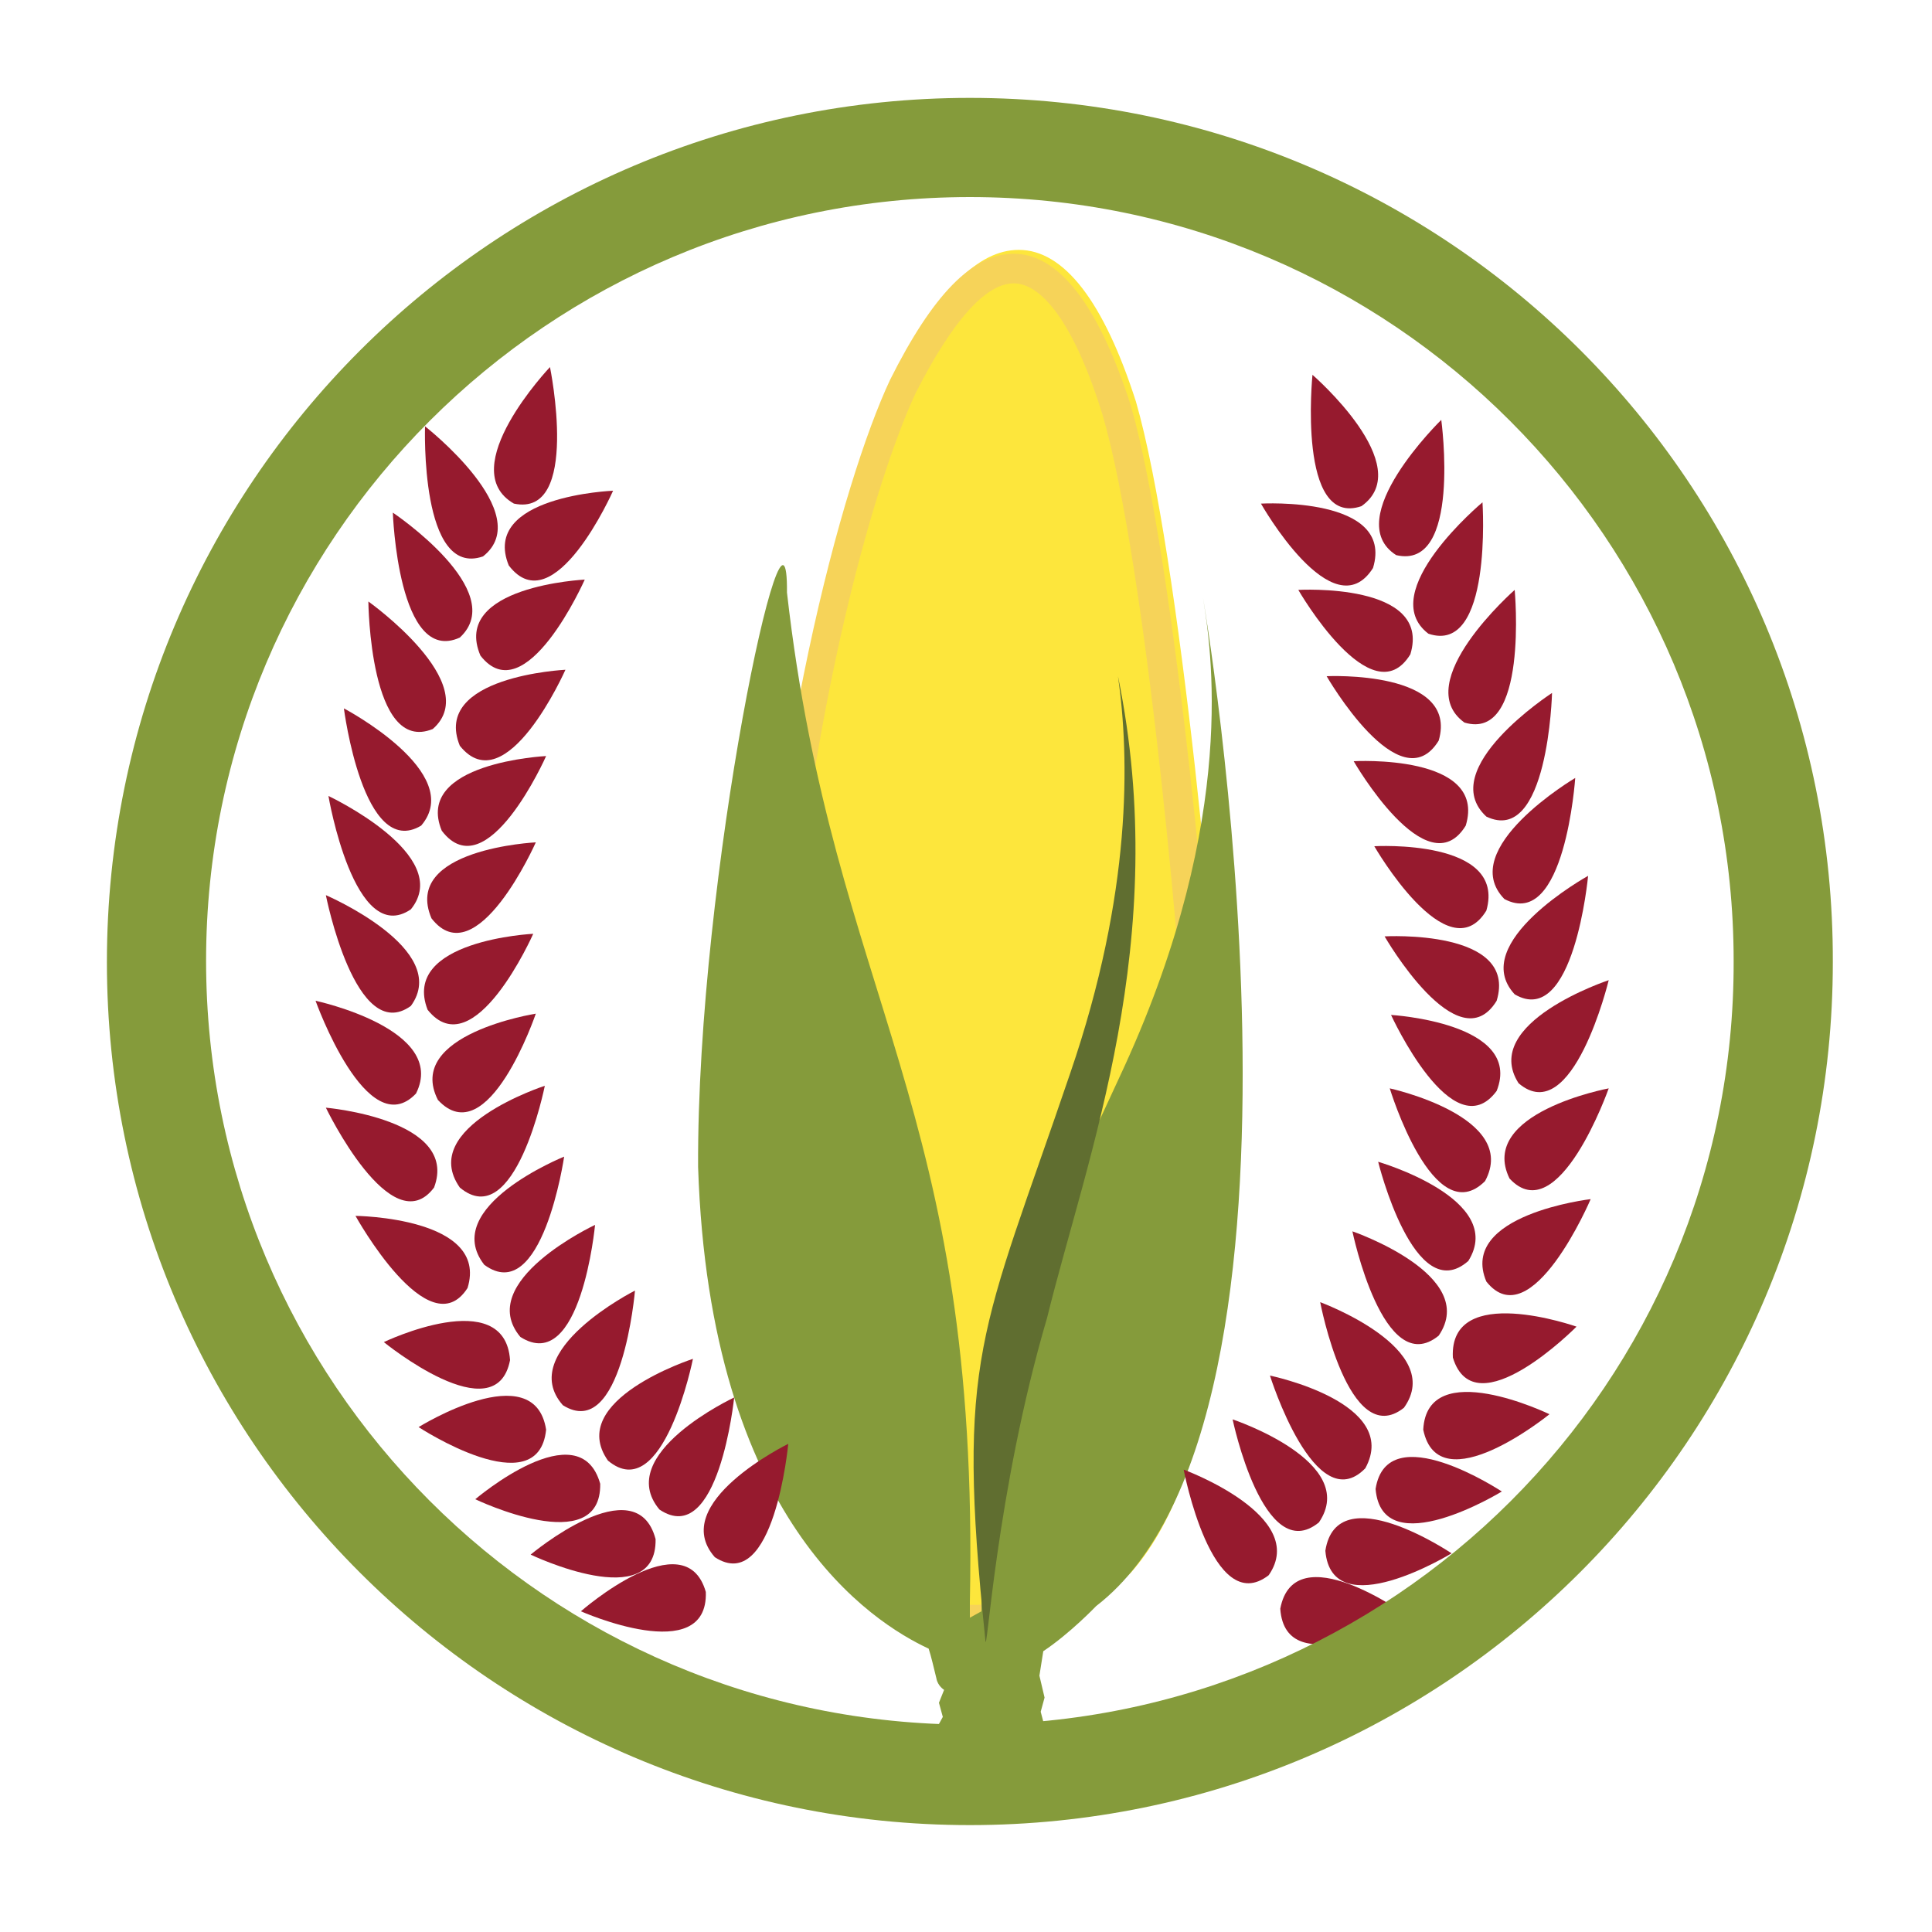 <?xml version="1.0" encoding="utf-8"?>
<!-- Generator: Adobe Illustrator 18.1.0, SVG Export Plug-In . SVG Version: 6.00 Build 0)  -->
<svg version="1.0" id="Layer_1" xmlns="http://www.w3.org/2000/svg" xmlns:xlink="http://www.w3.org/1999/xlink" x="0px" y="0px"
	 viewBox="0 0 150 150" enable-background="new 0 0 150 150" xml:space="preserve">
<g>
	<path fill="#FDE63C" d="M76.3,126.6c-0.7,0-1.5,0-2.3-0.1c-5-0.8-8.8-4.1-11.3-9.7c-3.1-6.8-4.4-17.2-3.9-30.9
		c1.1-27.3,7-48.8,10.7-56.7c3.3-6.6,6.4-9.8,9.6-9.8c3.5,0,6.6,4,9.1,11.8c3.4,11.8,6.5,45,6.9,56.4c0.1,3.4,0.2,10.2-0.8,17
		c-1.1,8-3.3,13.9-6.5,17.5C84.7,125.1,80.9,126.6,76.3,126.6z"/>
	<path fill="#FDE63C" d="M79.1,21.7c-2.2,0-4.8,3-7.6,8.5C67.9,37.9,62,59.1,61,86c-0.5,13.3,0.7,23.4,3.7,29.8
		c2.2,4.9,5.4,7.7,9.5,8.4c0.6,0.1,1.4,0.1,2,0.1c4.1,0,7.3-1.2,9.9-3.7c2.9-3.3,4.9-8.8,5.9-16.3c1-6.6,0.9-13.3,0.8-16.6
		c-0.4-11.4-3.5-44.2-6.8-55.8C83.9,25.4,81.4,21.7,79.1,21.7z"/>
	<g>
		<path fill="#F6D359" d="M75.9,126.9c-0.7,0-1.5,0-2.3-0.1c-5-0.8-8.8-4.1-11.3-9.7c-3.1-6.8-4.4-17.2-3.9-30.9
			c1.1-27.3,7-48.8,10.7-56.7c3.3-6.6,6.4-9.8,9.6-9.8c3.5,0,6.6,4,9.1,11.8c3.4,11.8,6.5,45,6.9,56.4c0.1,3.4,0.2,10.2-0.8,17
			c-1.1,8-3.3,13.9-6.5,17.5C84.3,125.5,80.6,126.9,75.9,126.9z M78.7,22c-2.2,0-4.8,3-7.6,8.5c-3.6,7.7-9.5,28.9-10.5,55.8
			c-0.5,13.3,0.7,23.4,3.7,29.8c2.2,4.9,5.4,7.7,9.5,8.4c0.6,0.1,1.4,0.1,2,0.1c4.1,0,7.3-1.2,9.9-3.7c2.9-3.3,4.9-8.8,5.9-16.3
			c1-6.6,0.9-13.3,0.8-16.6C92,76.7,89,43.8,85.6,32.2C83.6,25.7,81.1,22,78.7,22z"/>
	</g>
	<path fill="#859B3B" d="M93.4,46.4c0.6,3.8,2.8,16.9-6.1,36.4c-8.8,19.2-11,20.9-11.1,42.3l-0.9,0.5c0-0.4,0-0.8,0-1.2
		C76.1,85.7,64.7,77.7,61.1,46c0.1-10.8-7,22-6.9,44.6c0.9,27.5,13.6,35.4,17.9,37.4c0.2,0.6,0.4,1.5,0.6,2.3
		c0.1,0.6,0.6,0.9,0.6,0.9l-0.4,1l0.3,1.1l-0.6,1.1l0.3,0.8l-0.5,1.8c0,0,3,1.4,7.7,0.6c2.1-0.7,0.6-1.8,0.6-1.8l0.6-1l-0.5-1.9
		l0.3-1.1l-0.4-1.7l0.3-1.9l0,0c2.1-1.4,4.1-3.5,4.1-3.5C104.3,109.9,93.4,46.4,93.4,46.4z"/>
	<path fill="#606E30" d="M81.3,102.3c3.1-12.6,9.7-29.3,5.5-49.8c0.9,6.3,1.1,16.8-3.7,30.8c-6.9,20.3-8.9,21.9-6.6,44
		C76.6,129.2,77.3,115.9,81.3,102.3z"/>
	<g>
		<path fill="#961A2E" d="M39.9,39.1c-4.7-2.7,2.8-10.6,2.8-10.6S45.1,40.2,39.9,39.1z"/>
		<path fill="#961A2E" d="M39.5,43.9c-2.2-5.4,8.1-5.8,8.1-5.8S43,48.5,39.5,43.9z"/>
		<path fill="#961A2E" d="M37.5,43.2C32.6,44.9,33,33.1,33,33.1S41.7,39.9,37.5,43.2z"/>
		<path fill="#961A2E" d="M35.7,49.5c-4.8,2.2-5.2-9.7-5.2-9.7S39.6,45.9,35.7,49.5z"/>
		<path fill="#961A2E" d="M33.6,56.6c-4.9,2-5-9.9-5-9.9S37.6,53.1,33.6,56.6z"/>
		<path fill="#961A2E" d="M32.7,64.1c-4.5,2.7-6-9.1-6-9.1S36.2,60,32.7,64.1z"/>
		<path fill="#961A2E" d="M31.9,70.6c-4.4,3-6.4-8.8-6.4-8.8S35.3,66.4,31.9,70.6z"/>
		<path fill="#961A2E" d="M31.9,78.1c-4.3,3.1-6.6-8.6-6.6-8.6S35.1,73.7,31.9,78.1z"/>
		<path fill="#961A2E" d="M32.3,84.9c-3.8,4-7.8-7.2-7.8-7.2S34.8,79.9,32.3,84.9z"/>
		<path fill="#961A2E" d="M33.7,92.2c-3.3,4.4-8.4-6.2-8.4-6.2S35.7,86.9,33.7,92.2z"/>
		<path fill="#961A2E" d="M36.3,100c-3,4.7-8.7-5.6-8.7-5.6S38,94.5,36.3,100z"/>
		<path fill="#961A2E" d="M39.6,105.6c-1.1,5.7-9.8-1.4-9.8-1.4S39.2,99.7,39.6,105.6z"/>
		<path fill="#961A2E" d="M42.4,111c-0.6,5.9-9.9-0.2-9.9-0.2S41.5,105.2,42.4,111z"/>
		<path fill="#961A2E" d="M46.6,115.2c0.1,5.9-9.7,1.2-9.7,1.2S45,109.5,46.6,115.2z"/>
		<path fill="#961A2E" d="M50.9,119.5c0.1,5.9-9.7,1.2-9.7,1.2S49.4,113.8,50.9,119.5z"/>
		<path fill="#961A2E" d="M54.8,123.6c0.2,5.9-9.7,1.5-9.7,1.5S53.2,118,54.8,123.6z"/>
		<path fill="#961A2E" d="M45.4,45c0,0-4.6,10.4-8.1,5.9C35,45.5,45.4,45,45.4,45z"/>
		<path fill="#961A2E" d="M43.9,52c0,0-4.6,10.4-8.2,5.9C33.5,52.5,43.9,52,43.9,52z"/>
		<path fill="#961A2E" d="M42.4,58.7c0,0-4.6,10.4-8.1,5.8C32.1,59.2,42.4,58.7,42.4,58.7z"/>
		<path fill="#961A2E" d="M41.6,65.4c0,0-4.6,10.4-8.1,5.9C31.2,65.9,41.6,65.4,41.6,65.4z"/>
		<path fill="#961A2E" d="M41.4,72.5c0,0-4.6,10.4-8.2,5.9C31.1,73,41.4,72.5,41.4,72.5z"/>
		<path fill="#961A2E" d="M41.6,78.7c0,0-3.7,10.9-7.6,6.7C31.4,80.3,41.6,78.7,41.6,78.7z"/>
		<path fill="#961A2E" d="M42.3,84.3c0,0-2.3,11.5-6.6,7.9C32.4,87.5,42.3,84.3,42.3,84.3z"/>
		<path fill="#961A2E" d="M37.6,98.2c-3.5-4.5,6.2-8.4,6.2-8.4S42.1,101.5,37.6,98.2z"/>
		<path fill="#961A2E" d="M40.4,103.8c-3.6-4.3,5.8-8.7,5.8-8.7S45.1,106.8,40.4,103.8z"/>
		<path fill="#961A2E" d="M43.7,109.1c-3.7-4.2,5.6-8.9,5.6-8.9S48.3,112,43.7,109.1z"/>
		<path fill="#961A2E" d="M53.8,105.5c0,0-2.3,11.5-6.6,7.9C43.9,108.7,53.8,105.5,53.8,105.5z"/>
		<path fill="#961A2E" d="M51.2,117.2c-3.6-4.3,5.8-8.7,5.8-8.7S55.8,120.3,51.2,117.2z"/>
		<path fill="#961A2E" d="M61.2,112.1c0,0-1.1,11.8-5.7,8.8C51.8,116.7,61.2,112.1,61.2,112.1z"/>
	</g>
	<g>
		<path fill="#961A2E" d="M105.7,39.3c4.4-3.1-3.8-10.2-3.8-10.2S100.7,41,105.7,39.3z"/>
		<path fill="#961A2E" d="M106.6,44.1c1.7-5.6-8.7-5-8.7-5S103.5,49,106.6,44.1z"/>
		<path fill="#961A2E" d="M108.4,43.1c5.1,1.2,3.5-10.5,3.5-10.5S104,40.3,108.4,43.1z"/>
		<path fill="#961A2E" d="M110.9,49.2c5,1.7,4.2-10.2,4.2-10.2S106.7,46,110.9,49.2z"/>
		<path fill="#961A2E" d="M113.7,56.1c5,1.5,3.9-10.3,3.9-10.3S109.4,53,113.7,56.1z"/>
		<path fill="#961A2E" d="M115.4,63.4c4.8,2.3,5.1-9.6,5.1-9.6S111.4,59.7,115.4,63.4z"/>
		<path fill="#961A2E" d="M116.8,69.8c4.7,2.5,5.5-9.4,5.5-9.4S113,65.9,116.8,69.8z"/>
		<path fill="#961A2E" d="M117.6,77.2c4.6,2.7,5.7-9.2,5.7-9.2S113.9,73.2,117.6,77.2z"/>
		<path fill="#961A2E" d="M117.9,84.1c4.2,3.6,7-8,7-8S114.9,79.4,117.9,84.1z"/>
		<path fill="#961A2E" d="M117.2,91.5c3.8,4.1,7.7-7,7.7-7S114.7,86.4,117.2,91.5z"/>
		<path fill="#961A2E" d="M115.4,99.5c3.5,4.4,8.1-6.4,8.1-6.4S113.2,94.3,115.4,99.5z"/>
		<path fill="#961A2E" d="M112.8,105.4c1.7,5.6,9.6-2.4,9.6-2.4S112.5,99.5,112.8,105.4z"/>
		<path fill="#961A2E" d="M110.5,111c1.2,5.8,9.8-1.2,9.8-1.2S110.8,105.2,110.5,111z"/>
		<path fill="#961A2E" d="M106.8,115.6c0.5,5.9,9.8,0.2,9.8,0.2S107.7,109.9,106.8,115.6z"/>
		<path fill="#961A2E" d="M102.9,120.4c0.5,5.9,9.8,0.2,9.8,0.2S103.8,114.6,102.9,120.4z"/>
		<path fill="#961A2E" d="M99.4,124.9c0.4,5.9,9.8,0.5,9.8,0.5S100.5,119.1,99.4,124.9z"/>
		<path fill="#961A2E" d="M100.8,45.8c0,0,5.7,9.9,8.7,5C111.2,45.2,100.8,45.8,100.8,45.8z"/>
		<path fill="#961A2E" d="M103,52.5c0,0,5.7,9.9,8.7,5C113.3,52,103,52.5,103,52.5z"/>
		<path fill="#961A2E" d="M105.1,59.1c0,0,5.7,9.9,8.7,5C115.5,58.5,105.1,59.1,105.1,59.1z"/>
		<path fill="#961A2E" d="M106.7,65.7c0,0,5.7,9.9,8.7,5C117,65.1,106.7,65.7,106.7,65.7z"/>
		<path fill="#961A2E" d="M107.5,72.7c0,0,5.7,9.9,8.7,5C117.9,72.1,107.5,72.7,107.5,72.7z"/>
		<path fill="#961A2E" d="M108,78.8c0,0,4.8,10.5,8.2,5.9C118.3,79.4,108,78.8,108,78.8z"/>
		<path fill="#961A2E" d="M107.9,84.5c0,0,3.4,11.2,7.4,7.2C118,86.7,107.9,84.5,107.9,84.5z"/>
		<path fill="#961A2E" d="M114,97.9c3-4.8-7-7.7-7-7.7S109.8,101.6,114,97.9z"/>
		<path fill="#961A2E" d="M111.7,103.7c3.2-4.7-6.7-8.1-6.7-8.1S107.4,107.2,111.7,103.7z"/>
		<path fill="#961A2E" d="M109,109.3c3.3-4.6-6.5-8.2-6.5-8.2S104.7,112.7,109,109.3z"/>
		<path fill="#961A2E" d="M98.6,106.8c0,0,3.5,11.2,7.4,7.2C108.8,108.9,98.6,106.8,98.6,106.8z"/>
		<path fill="#961A2E" d="M102.4,118.2c3.2-4.7-6.7-8-6.7-8S98.1,121.7,102.4,118.2z"/>
		<path fill="#961A2E" d="M91.9,114.1c0,0,2.2,11.6,6.6,8.2C101.7,117.7,91.9,114.1,91.9,114.1z"/>
	</g>
	<path fill="#859B3B" d="M75.3,7.6c-37,0-67,30-67,67.1c0,37,30,67,67,67c37,0,67-30,67-67C142.4,37.6,112.4,7.6,75.3,7.6z
		 M75.3,133.9c-32.8,0-59.3-26.6-59.3-59.3c0-32.8,26.6-59.3,59.3-59.3c32.8,0,59.3,26.6,59.3,59.3
		C134.7,107.4,108.1,133.9,75.3,133.9z"/>
</g>
</svg>
